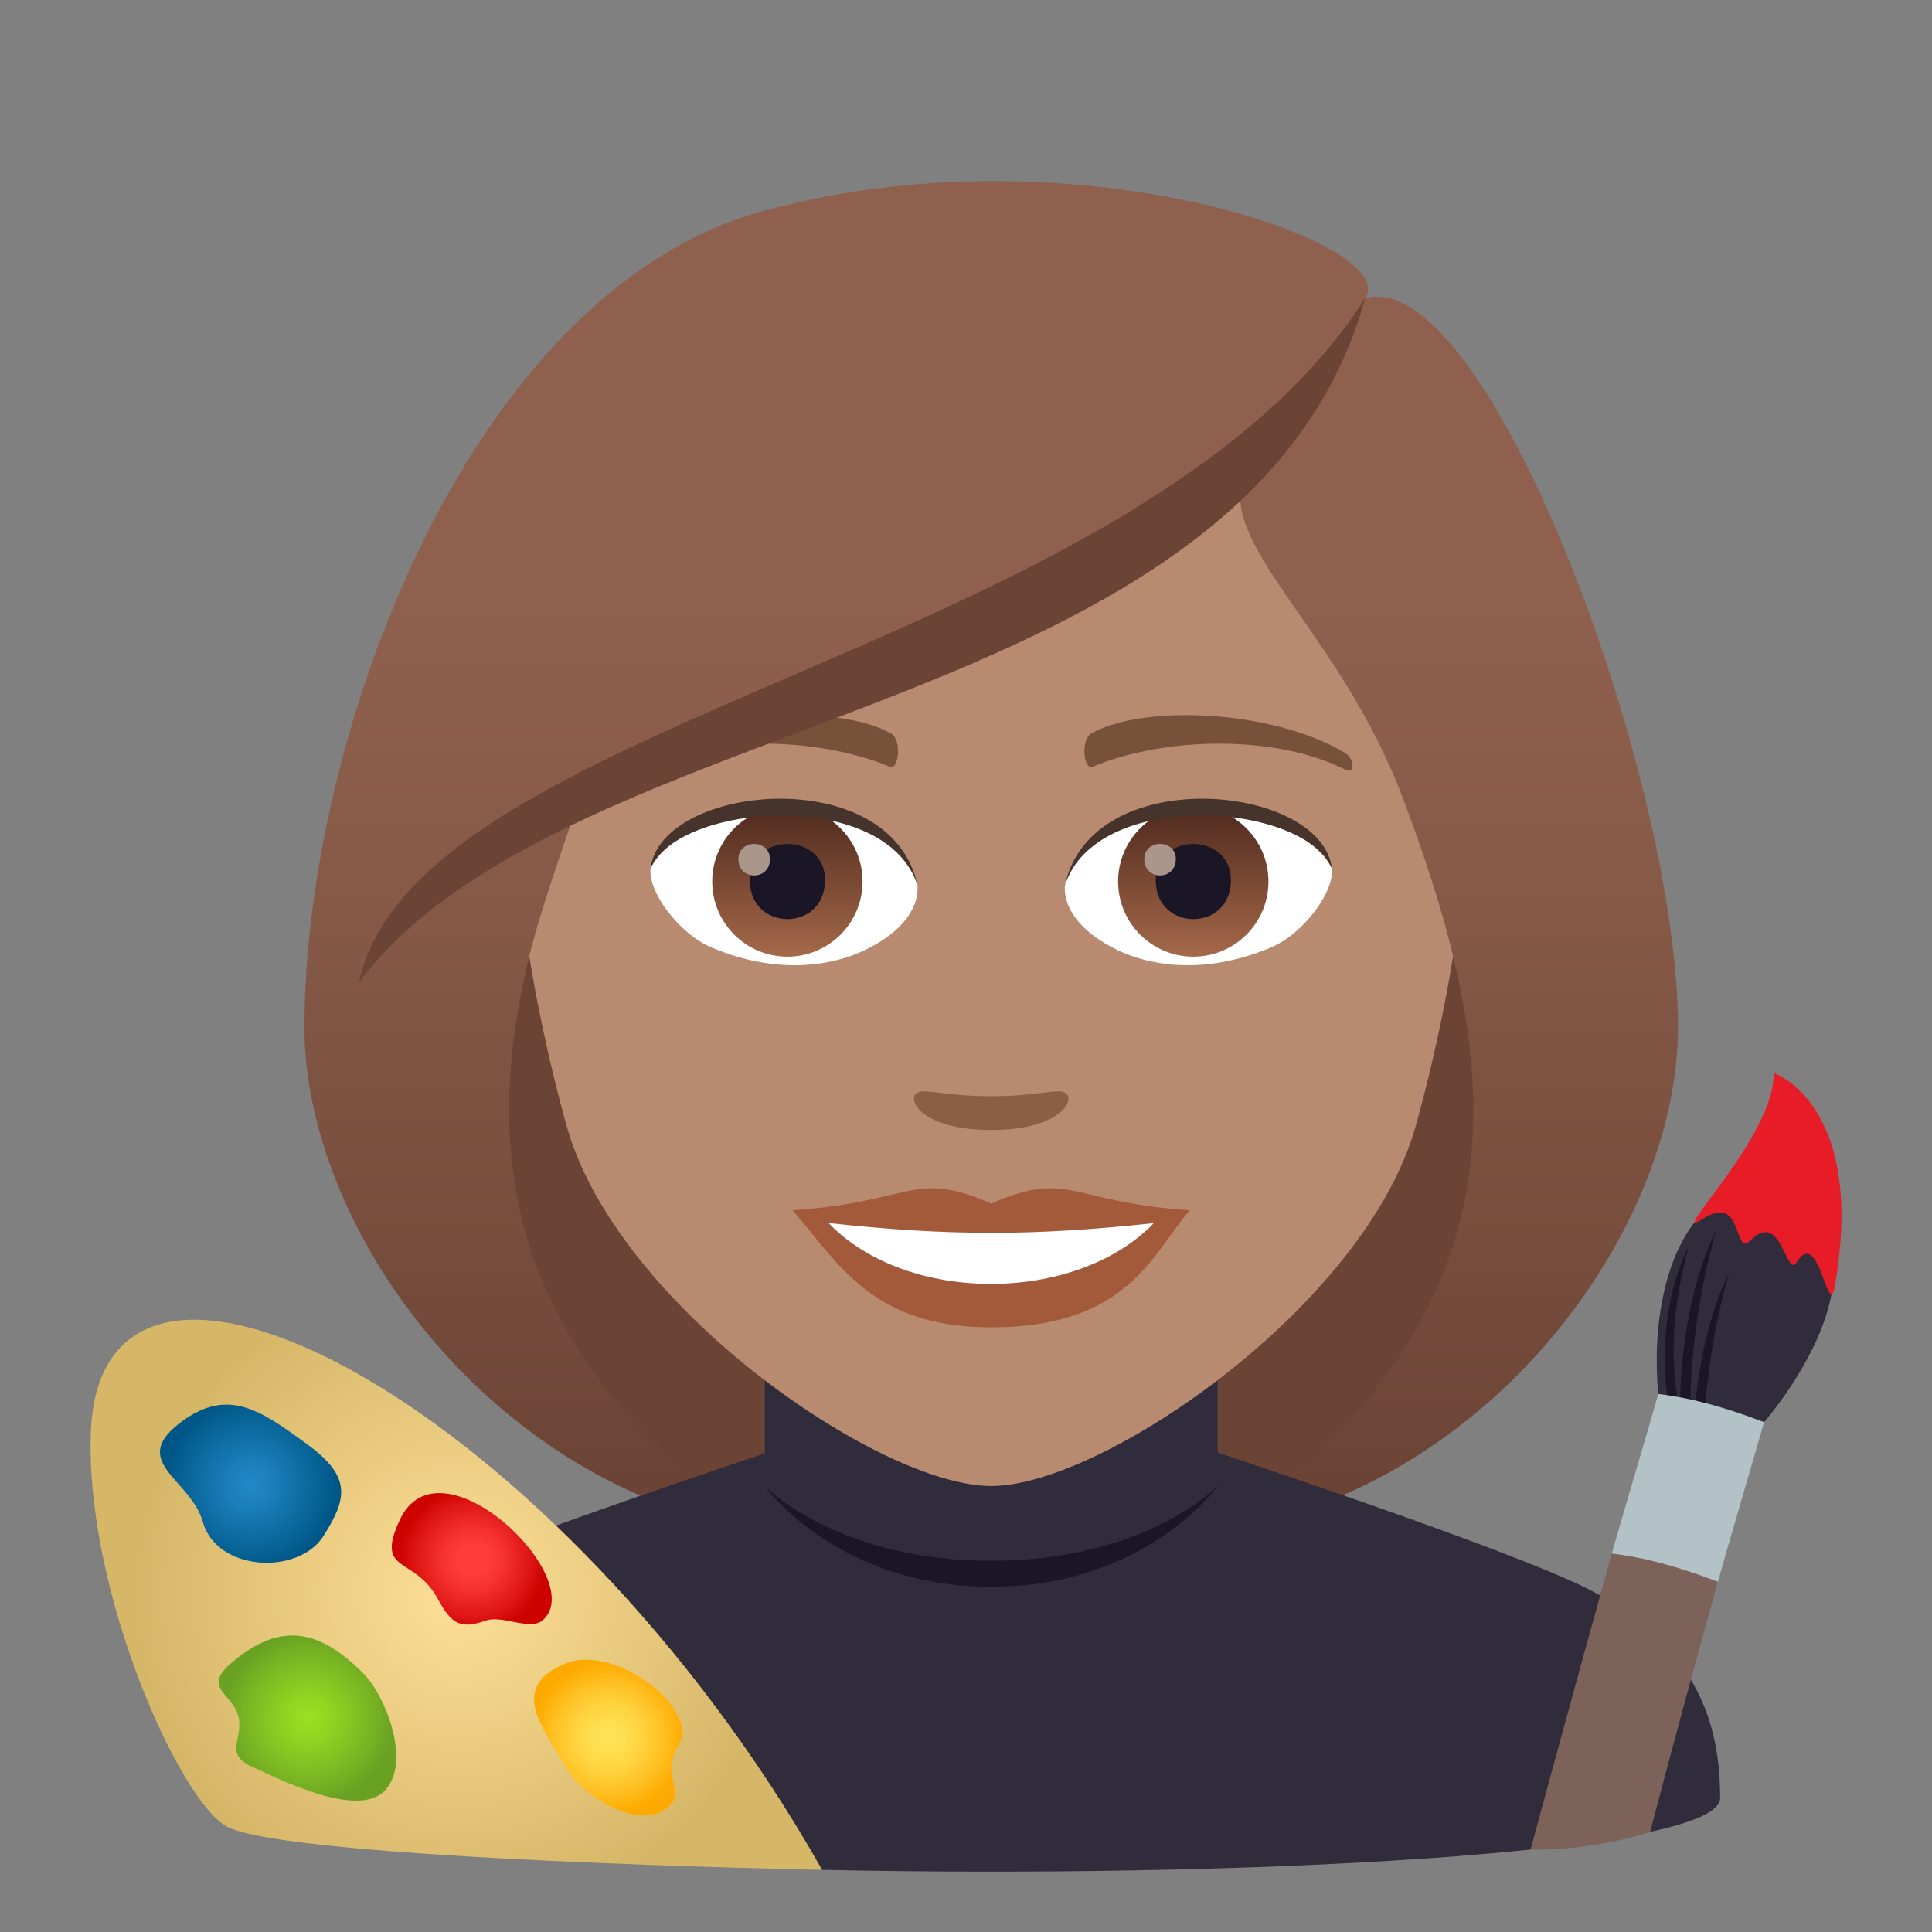 <?xml version="1.0" encoding="utf-8"?>
<!-- Generator: Adobe Illustrator 15.0.0, SVG Export Plug-In . SVG Version: 6.00 Build 0)  -->
<!DOCTYPE svg PUBLIC "-//W3C//DTD SVG 1.1//EN" "http://www.w3.org/Graphics/SVG/1.1/DTD/svg11.dtd">
<svg version="1.1" id="Layer_1" xmlns:x="http://ns.adobe.com/Extensibility/1.0/" xmlns:i="http://ns.adobe.com/AdobeIllustrator/10.0/" xmlns:graph="http://ns.adobe.com/Graphs/1.0/"
	 xmlns="http://www.w3.org/2000/svg" xmlns:xlink="http://www.w3.org/1999/xlink" xmlns:a="http://ns.adobe.com/AdobeSVGViewerExtensions/3.0/"
	 x="0px" y="0px" width="64px" height="64px" viewBox="0 0 64 64" enable-background="new 0 0 64 64" xml:space="preserve">
<rect x="0" y="0" width="64" height="64" fill="#808080" stroke="none"/>
<path fill="#6B4435" d="M40.418,50.742c15.168-6.066,13.65-20.475,13.65-20.475H11.601c0,0-1.516,14.408,13.648,20.475
	c0,0,3.035,0.76,7.584,0.76C37.385,51.502,40.418,50.742,40.418,50.742z"/>
<linearGradient id="SVGID_1_" gradientUnits="userSpaceOnUse" x1="48.002" y1="51.498" x2="48.002" y2="6.115">
	<stop  offset="0.05" style="stop-color:#6B4435"/>
	<stop  offset="0.088" style="stop-color:#6E4637"/>
	<stop  offset="0.467" style="stop-color:#865947"/>
	<stop  offset="0.7" style="stop-color:#8F604D"/>
	<a:midPointStop  offset="0.05" style="stop-color:#6B4435"/>
	<a:midPointStop  offset="0.4" style="stop-color:#6B4435"/>
	<a:midPointStop  offset="0.7" style="stop-color:#8F604D"/>
</linearGradient>
<path fill="url(#SVGID_1_)" d="M48.168,31.805c1.553,6.533,0.734,13-7.75,18.938c9.102-1.516,15.168-10.109,15.168-16.703
	L48.168,31.805z"/>
<linearGradient id="SVGID_2_" gradientUnits="userSpaceOnUse" x1="1763.145" y1="51.498" x2="1763.145" y2="6.115" gradientTransform="matrix(-1 0 0 1 1780.814 0)">
	<stop  offset="0.05" style="stop-color:#6B4435"/>
	<stop  offset="0.088" style="stop-color:#6E4637"/>
	<stop  offset="0.467" style="stop-color:#865947"/>
	<stop  offset="0.7" style="stop-color:#8F604D"/>
	<a:midPointStop  offset="0.05" style="stop-color:#6B4435"/>
	<a:midPointStop  offset="0.4" style="stop-color:#6B4435"/>
	<a:midPointStop  offset="0.7" style="stop-color:#8F604D"/>
</linearGradient>
<path fill="url(#SVGID_2_)" d="M17.501,31.805c-1.551,6.533-0.732,13,7.752,18.938c-9.102-1.516-15.168-10.109-15.168-16.703
	L17.501,31.805z"/>
<path fill="#302C3B" d="M12.967,52.718c2.417-1.288,12.774-4.708,12.774-4.708l14.186-0.029c0,0,10.427,3.441,12.829,4.734
	c3.491,1.872,4.226,4.429,4.226,6.845c0,1.881-16.13,2.675-29.747,2.381L8.687,59.56C8.687,57.14,9.466,54.583,12.967,52.718z"/>
<path fill="#302C3B" d="M25.335,49.947c0,0,2.361,2.832,7.5,2.832c5.141,0,7.5-2.832,7.5-2.832v-8.035h-15V49.947z"/>
<path fill="#B88A6F" d="M32.835,8.277c-11.006,0-16.307,8.961-15.645,20.485c0.137,2.316,0.781,5.658,1.576,8.52
	c1.65,5.951,10.359,11.945,14.068,11.945c3.708,0,12.417-5.994,14.069-11.945c0.795-2.861,1.439-6.203,1.574-8.52
	C49.141,17.238,43.842,8.277,32.835,8.277z"/>
<path fill="#A35A3B" d="M32.833,39.871c-2.578-1.135-2.6-0.045-6.58,0.221c1.494,1.697,2.594,3.879,6.578,3.879
	c4.575,0,5.348-2.479,6.586-3.879C35.432,39.826,35.416,38.736,32.833,39.871z"/>
<path fill="#FFFFFF" d="M27.449,40.516c2.6,2.705,8.206,2.668,10.772,0.002C34.219,40.947,31.451,40.947,27.449,40.516z"/>
<path fill="#78513A" d="M44.529,24.928c-2.391-1.424-6.68-1.6-8.377-0.629c-0.359,0.197-0.264,1.227,0.049,1.098
	c2.42-1.008,6.107-1.059,8.379,0.107C44.885,25.658,44.893,25.135,44.529,24.928z"/>
<path fill="#78513A" d="M21.14,24.928c2.391-1.424,6.678-1.6,8.379-0.629c0.359,0.197,0.264,1.227-0.049,1.098
	c-2.422-1.008-6.105-1.061-8.381,0.107C20.785,25.658,20.779,25.135,21.14,24.928z"/>
<path fill="#8C5F44" d="M35.309,36.215c-0.262-0.184-0.877,0.098-2.475,0.098c-1.598,0-2.211-0.281-2.473-0.098
	c-0.314,0.221,0.184,1.217,2.473,1.217C35.123,37.432,35.625,36.436,35.309,36.215z"/>
<path id="Path_2587_" fill="#FFFFFF" d="M30.386,29.252c0.094,0.727-0.4,1.59-1.77,2.238c-0.869,0.41-2.678,0.895-5.055-0.107
	c-1.066-0.449-2.104-1.848-2.01-2.621C22.839,26.334,29.181,25.979,30.386,29.252z"/>
<linearGradient id="Oval_1_" gradientUnits="userSpaceOnUse" x1="-424.453" y1="477.44" x2="-424.453" y2="478.199" gradientTransform="matrix(6.57 0 0 -6.57 2814.78 3168.528)">
	<stop  offset="0" style="stop-color:#A6694A"/>
	<stop  offset="1" style="stop-color:#4F2A1E"/>
	<a:midPointStop  offset="0" style="stop-color:#A6694A"/>
	<a:midPointStop  offset="0.5" style="stop-color:#A6694A"/>
	<a:midPointStop  offset="1" style="stop-color:#4F2A1E"/>
</linearGradient>
<circle id="Oval_398_" fill="url(#Oval_1_)" cx="26.083" cy="29.201" r="2.49"/>
<path id="Path_2586_" fill="#1A1626" d="M24.839,29.156c0,1.723,2.492,1.723,2.492,0C27.332,27.557,24.839,27.557,24.839,29.156z"/>
<path id="Path_2585_" fill="#AB968C" d="M24.46,28.459c0,0.723,1.045,0.723,1.045,0C25.505,27.789,24.46,27.789,24.46,28.459z"/>
<path id="Path_2584_" fill="#45332C" d="M30.398,29.348c-1.012-3.252-7.908-2.771-8.846-0.586
	C21.9,25.963,29.537,25.225,30.398,29.348z"/>
<path id="Path_2583_" fill="#FFFFFF" d="M35.283,29.252c-0.092,0.727,0.402,1.59,1.771,2.238c0.869,0.41,2.678,0.895,5.055-0.107
	c1.066-0.449,2.104-1.848,2.01-2.621C42.832,26.334,36.49,25.979,35.283,29.252z"/>
<linearGradient id="Oval_2_" gradientUnits="userSpaceOnUse" x1="-425.105" y1="477.44" x2="-425.105" y2="478.199" gradientTransform="matrix(6.57 0 0 -6.57 2832.511 3168.528)">
	<stop  offset="0" style="stop-color:#A6694A"/>
	<stop  offset="1" style="stop-color:#4F2A1E"/>
	<a:midPointStop  offset="0" style="stop-color:#A6694A"/>
	<a:midPointStop  offset="0.5" style="stop-color:#A6694A"/>
	<a:midPointStop  offset="1" style="stop-color:#4F2A1E"/>
</linearGradient>
<circle id="Oval_397_" fill="url(#Oval_2_)" cx="39.529" cy="29.201" r="2.49"/>
<path id="Path_2582_" fill="#1A1626" d="M38.285,29.156c0,1.723,2.492,1.723,2.492,0C40.777,27.557,38.285,27.557,38.285,29.156z"/>
<path id="Path_2581_" fill="#AB968C" d="M37.906,28.459c0,0.723,1.045,0.723,1.045,0C38.951,27.789,37.906,27.789,37.906,28.459z"/>
<path id="Path_2580_" fill="#45332C" d="M35.273,29.348c1.01-3.25,7.902-2.785,8.846-0.586
	C43.77,25.963,36.135,25.225,35.273,29.348z"/>
<linearGradient id="SVGID_3_" gradientUnits="userSpaceOnUse" x1="32.836" y1="51.501" x2="32.836" y2="6.114">
	<stop  offset="0.05" style="stop-color:#6B4435"/>
	<stop  offset="0.088" style="stop-color:#6E4637"/>
	<stop  offset="0.467" style="stop-color:#865947"/>
	<stop  offset="0.7" style="stop-color:#8F604D"/>
	<a:midPointStop  offset="0.05" style="stop-color:#6B4435"/>
	<a:midPointStop  offset="0.4" style="stop-color:#6B4435"/>
	<a:midPointStop  offset="0.7" style="stop-color:#8F604D"/>
</linearGradient>
<path fill="url(#SVGID_3_)" d="M45.221,9.884c1.258-1.793-9.387-5.582-19.438-3.023C15.744,9.16,10.085,24.201,10.085,34.039
	c0.898,0.713,6.396-1.064,7.416-2.234c0.416-1.721,1.072-3.492,1.684-5.328c7.539-4.365,16.071-5.393,21.993-10.617
	c-0.76,2.275,3.256,5.145,5.309,10.617c0.666,1.775,1.26,3.555,1.682,5.328c1.674,1.541,5.014,2.268,7.418,2.234
	C55.586,25.719,49.244,8.724,45.221,9.884z"/>
<path fill="#6B4435" d="M11.892,32.543c6.945-9.248,29.44-8.621,33.329-22.659C37.67,21.666,13.791,23.654,11.892,32.543z"/>
<path fill="#302C3B" d="M58.436,47.111l-3.503-0.932c-0.208-2.227,0.206-4.598,1.369-5.887c1.43-1.584,4.971-1.26,4.396,2.424
	C60.354,44.939,58.436,47.111,58.436,47.111z"/>
<path fill="#1A1626" d="M55.597,46.436l-0.345-0.076c0,0-0.506-2.668,0.708-5.121C55.068,44.344,55.597,46.436,55.597,46.436z"/>
<path fill="#1A1626" d="M55.995,46.521l-0.342-0.074c0,0-0.016-3.232,1.195-5.686C55.96,43.867,55.995,46.521,55.995,46.521z"/>
<path fill="#1A1626" d="M56.426,47.924l-0.344-0.076c0,0-0.014-3.23,1.197-5.684C56.389,45.268,56.426,47.924,56.426,47.924z"/>
<path fill="#E81C27" d="M58.756,35.543c0,0,3.058,1.014,2.035,7.006c-0.229,1.35-0.509-1.979-1.28-0.727
	c-0.328,0.537-0.509-1.736-1.488-0.76c-0.656,0.654-0.211-1.594-1.63-0.676C55.15,41.188,58.815,37.635,58.756,35.543z"/>
<path fill="#7D625A" d="M50.702,61.267c0,0,1.199-4.435,2.689-9.804c2.104-1.229,3.515,0.936,3.515,0.936
	c-1.491,5.369-2.241,8.283-2.241,8.283C52.579,61.356,50.702,61.267,50.702,61.267z"/>
<path fill="#B3C2C6" d="M58.436,47.111c-0.24,0.855-1.294,4.434-1.529,5.287c-1.135-0.434-2.3-0.791-3.515-0.936
	c0.238-0.854,1.304-4.43,1.541-5.283C56.148,46.322,57.301,46.678,58.436,47.111z"/>
<radialGradient id="SVGID_4_" cx="18.413" cy="67.594" r="10.663" gradientTransform="matrix(1.006 0.026 -0.026 1 -1.576 -15.27)" gradientUnits="userSpaceOnUse">
	<stop  offset="0" style="stop-color:#FDDF98"/>
	<stop  offset="1" style="stop-color:#D6B768"/>
	<a:midPointStop  offset="0" style="stop-color:#FDDF98"/>
	<a:midPointStop  offset="0.5" style="stop-color:#FDDF98"/>
	<a:midPointStop  offset="1" style="stop-color:#D6B768"/>
</radialGradient>
<path fill="url(#SVGID_4_)" d="M7.498,60.499c-1.531-0.852-4.633-7.651-4.493-12.954c0.242-9.171,15.595-0.872,24.229,14.396
	C27.233,61.94,9.497,61.61,7.498,60.499z"/>
<radialGradient id="SVGID_5_" cx="18.849" cy="66.449" r="2.422" gradientTransform="matrix(1.006 0.026 -0.026 1 -1.576 -15.27)" gradientUnits="userSpaceOnUse">
	<stop  offset="0.212" style="stop-color:#FF3B3B"/>
	<stop  offset="0.418" style="stop-color:#F63131"/>
	<stop  offset="0.771" style="stop-color:#DE1615"/>
	<stop  offset="1" style="stop-color:#CC0100"/>
	<a:midPointStop  offset="0.212" style="stop-color:#FF3B3B"/>
	<a:midPointStop  offset="0.588" style="stop-color:#FF3B3B"/>
	<a:midPointStop  offset="1" style="stop-color:#CC0100"/>
</radialGradient>
<path fill="url(#SVGID_5_)" d="M13.237,50.362c-0.821,1.789,0.491,1.163,1.268,2.606c0.452,0.838,0.753,1.008,1.595,0.714
	c0.543-0.189,1.462,0.349,1.874-0.007C19.546,52.313,14.56,47.48,13.237,50.362z"/>
<radialGradient id="SVGID_6_" cx="23.466" cy="72.227" r="2.507" gradientTransform="matrix(1.006 0.026 -0.026 1 -1.576 -15.27)" gradientUnits="userSpaceOnUse">
	<stop  offset="0" style="stop-color:#FFE357"/>
	<stop  offset="0.184" style="stop-color:#FFDF51"/>
	<stop  offset="0.432" style="stop-color:#FFD440"/>
	<stop  offset="0.716" style="stop-color:#FFC123"/>
	<stop  offset="1" style="stop-color:#FFAA00"/>
	<a:midPointStop  offset="0" style="stop-color:#FFE357"/>
	<a:midPointStop  offset="0.642" style="stop-color:#FFE357"/>
	<a:midPointStop  offset="1" style="stop-color:#FFAA00"/>
</radialGradient>
<path fill="url(#SVGID_6_)" d="M22.227,59.782c0.31-0.308-0.025-0.867,0.007-1.235c0.074-0.884,0.708-0.832,0.154-1.823
	c-0.614-1.097-2.492-2.121-3.69-1.609c-1.831,0.785-0.755,2.07,0.035,3.423C19.291,59.493,21.243,60.768,22.227,59.782z"/>
<radialGradient id="SVGID_7_" cx="11.486" cy="64.141" r="2.807" gradientTransform="matrix(1.006 0.026 -0.026 1 -1.576 -15.27)" gradientUnits="userSpaceOnUse">
	<stop  offset="0" style="stop-color:#2289C7"/>
	<stop  offset="0.291" style="stop-color:#1A7EB9"/>
	<stop  offset="0.842" style="stop-color:#066093"/>
	<stop  offset="1" style="stop-color:#005687"/>
	<a:midPointStop  offset="0" style="stop-color:#2289C7"/>
	<a:midPointStop  offset="0.564" style="stop-color:#2289C7"/>
	<a:midPointStop  offset="1" style="stop-color:#005687"/>
</radialGradient>
<path fill="url(#SVGID_7_)" d="M10.719,50.876c0.772-1.23,0.954-1.944-0.562-3.047c-1.507-1.098-2.58-1.864-4.107-0.76
	c-1.857,1.347,0.262,1.904,0.667,3.343C7.182,52.069,9.897,52.188,10.719,50.876z"/>
<radialGradient id="SVGID_8_" cx="13.572" cy="71.834" r="2.833" gradientTransform="matrix(1.006 0.026 -0.026 1 -1.576 -15.27)" gradientUnits="userSpaceOnUse">
	<stop  offset="0" style="stop-color:#9BE022"/>
	<stop  offset="0.267" style="stop-color:#91D422"/>
	<stop  offset="0.747" style="stop-color:#78B423"/>
	<stop  offset="1" style="stop-color:#69A123"/>
	<a:midPointStop  offset="0" style="stop-color:#9BE022"/>
	<a:midPointStop  offset="0.576" style="stop-color:#9BE022"/>
	<a:midPointStop  offset="1" style="stop-color:#69A123"/>
</radialGradient>
<path fill="url(#SVGID_8_)" d="M12.066,55.464c-1.364-1.383-2.686-1.862-4.415-0.365c-0.951,0.823,0.031,0.986,0.235,1.728
	c0.218,0.781-0.526,1.262,0.509,1.721c0.784,0.346,3.469,1.741,4.367,0.753C13.645,58.328,12.731,56.139,12.066,55.464z"/>
<path fill="#1A1626" d="M32.835,51.703c-5.139,0-7.5-2.477-7.5-2.477s2.361,3.336,7.5,3.336c5.141,0,7.5-3.336,7.5-3.336
	S37.977,51.703,32.835,51.703z"/>
</svg>
